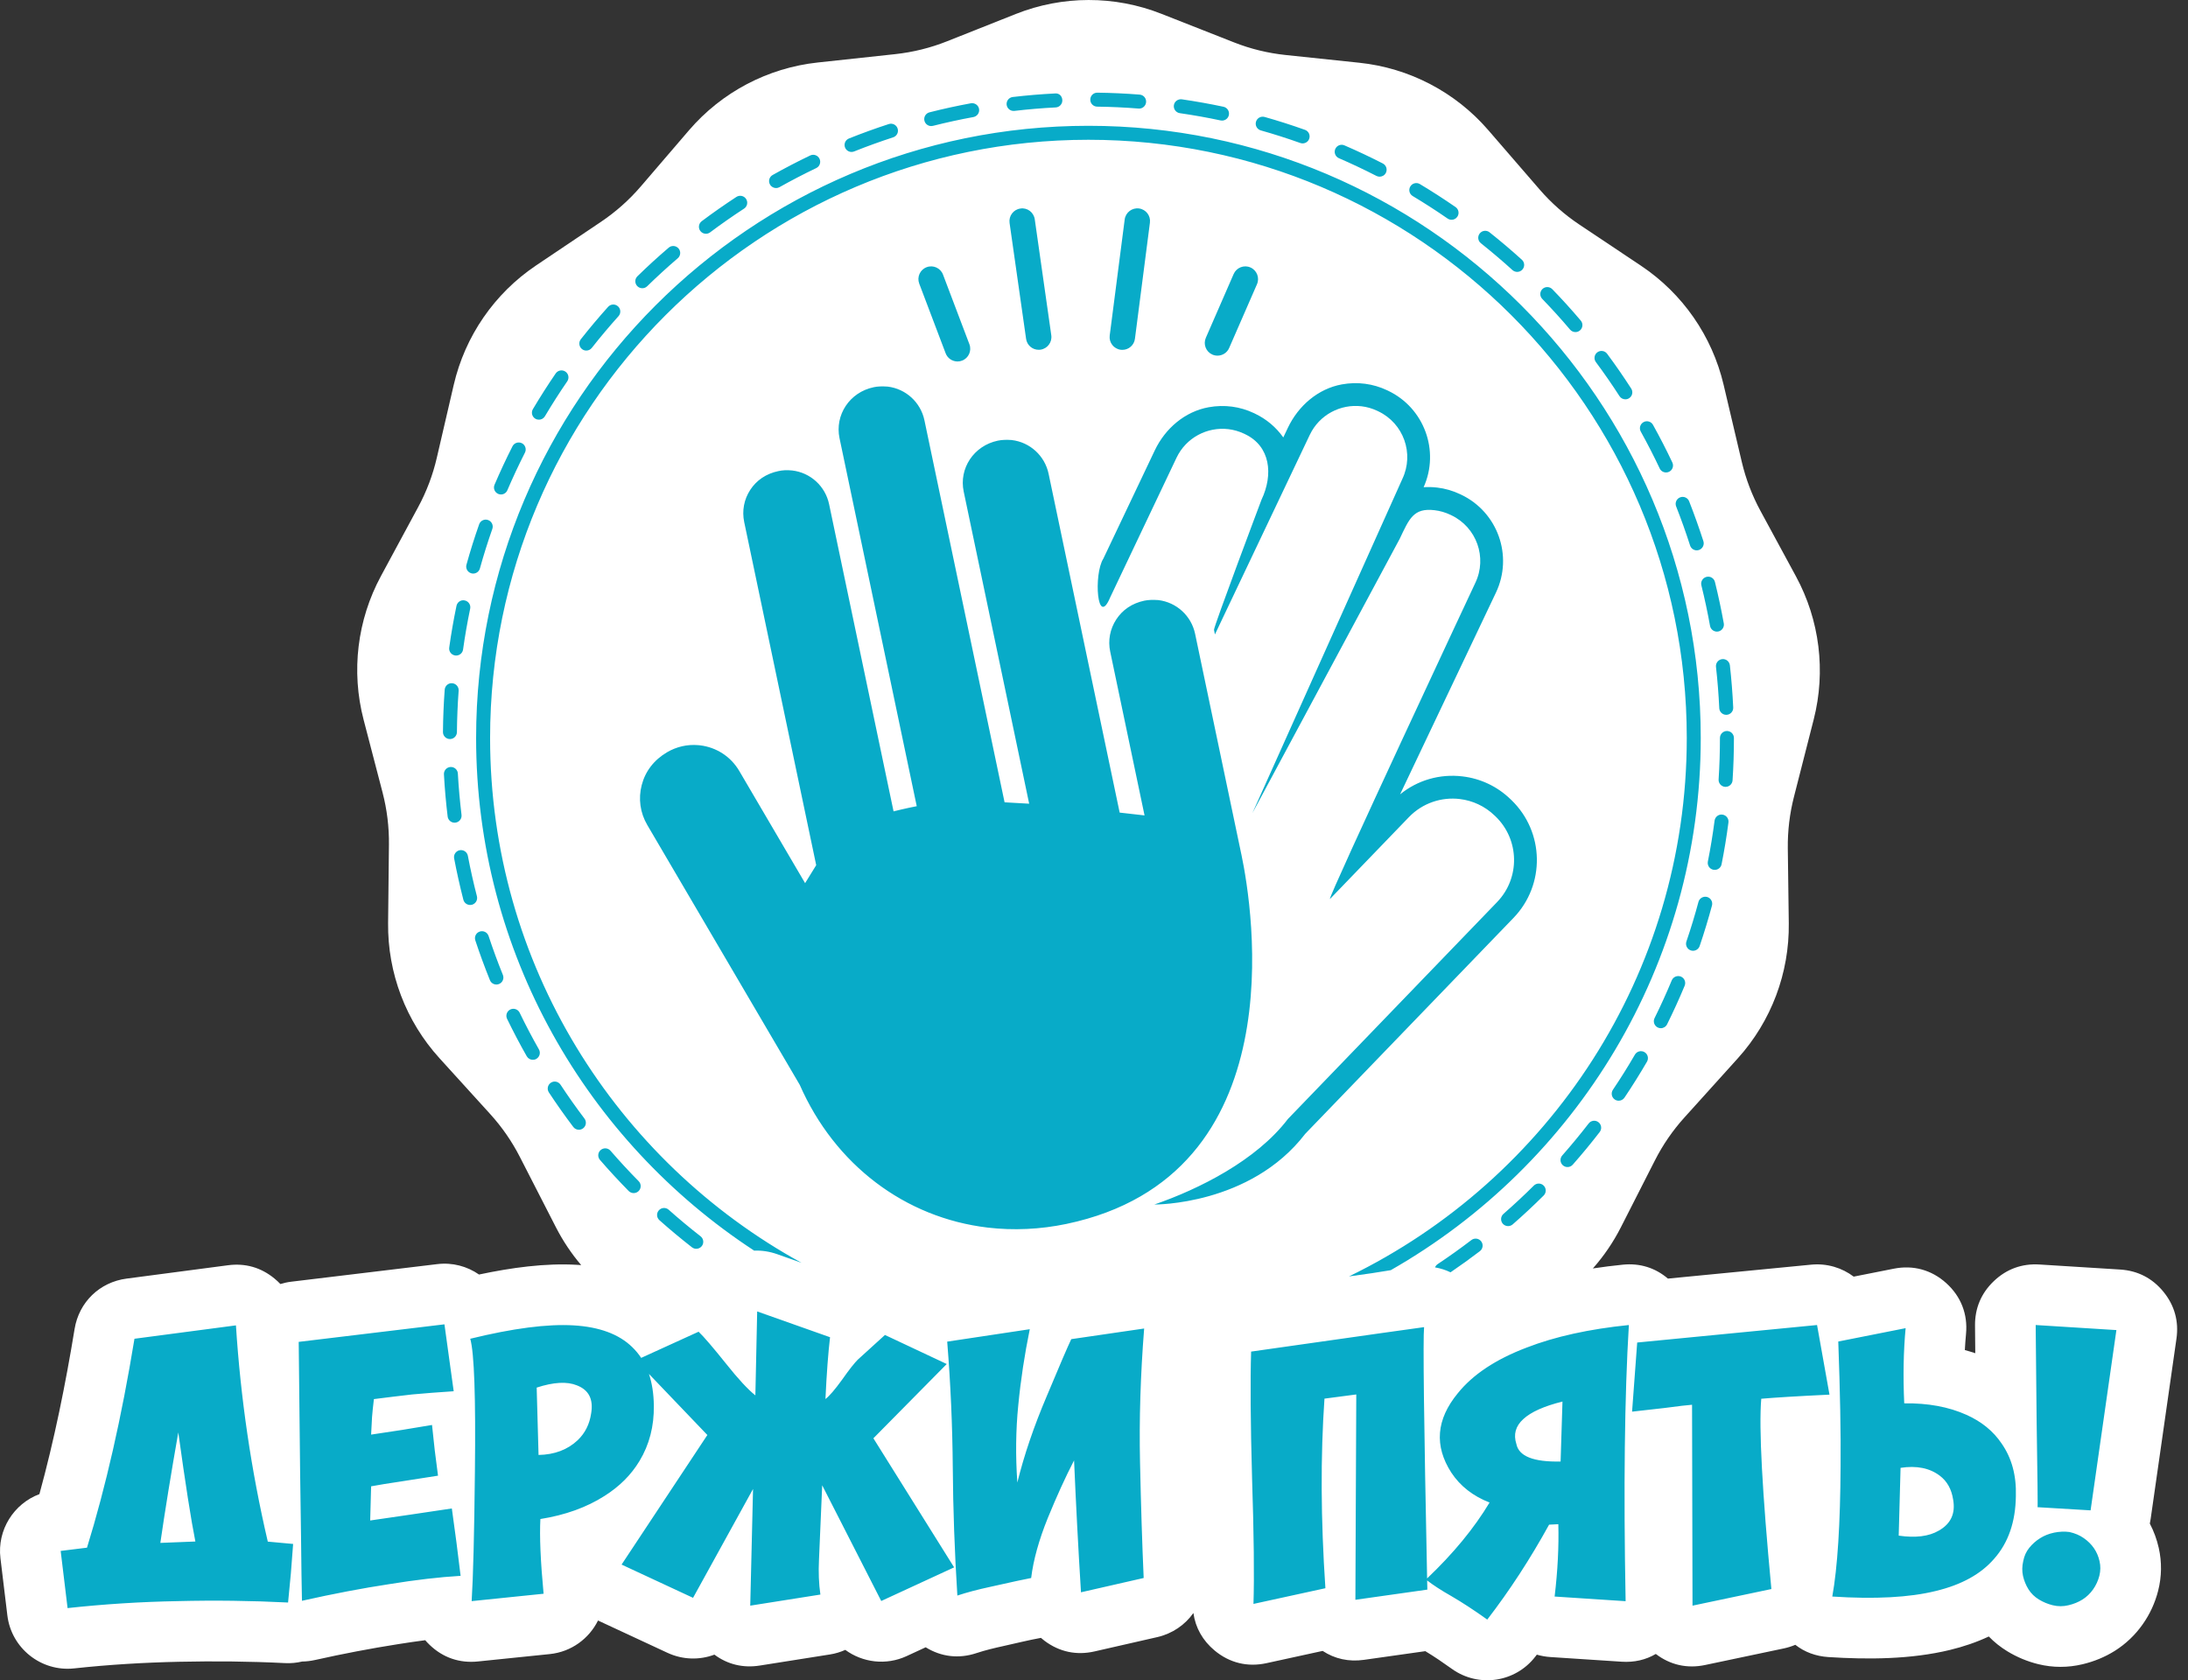 <svg width="138" height="106" viewBox="0 0 138 106" fill="none" xmlns="http://www.w3.org/2000/svg">
<rect x="0" y="0" width="138" height="106" fill="#333333" stroke="none"/>
<path fill-rule="evenodd" clip-rule="evenodd" d="M81.096 3.471L85.731 3.958C88.883 4.288 91.793 5.807 93.865 8.207L97.103 11.951C97.835 12.799 98.679 13.545 99.612 14.167L103.497 16.762C106.123 18.515 107.985 21.199 108.71 24.271L109.858 29.144C110.112 30.218 110.506 31.254 111.032 32.224L113.274 36.362C114.771 39.123 115.169 42.346 114.393 45.388L113.147 50.269C112.876 51.33 112.746 52.422 112.759 53.517L112.821 58.244C112.861 61.386 111.716 64.427 109.61 66.76L106.239 70.497C105.504 71.311 104.879 72.218 104.382 73.196L102.234 77.418C101.753 78.365 101.157 79.238 100.464 80.021C101.093 79.925 101.723 79.847 102.352 79.783C103.423 79.675 104.395 79.976 105.198 80.661L114.234 79.782C115.228 79.686 116.174 79.977 116.915 80.537L119.445 80.036C120.67 79.792 121.829 80.112 122.755 80.949C123.681 81.786 124.117 82.906 124 84.148C123.968 84.488 123.943 84.828 123.925 85.169C124.146 85.229 124.365 85.295 124.583 85.369C124.578 84.789 124.572 84.208 124.567 83.628C124.556 82.526 124.96 81.573 125.76 80.814C126.559 80.056 127.532 79.703 128.633 79.772L133.724 80.09C134.829 80.16 135.754 80.635 136.453 81.495C137.152 82.353 137.429 83.355 137.272 84.451L135.644 95.825C135.631 95.924 135.613 96.02 135.592 96.115C135.845 96.597 136.033 97.112 136.154 97.646C136.356 98.541 136.344 99.462 136.118 100.35C135.924 101.115 135.596 101.831 135.14 102.475C134.669 103.142 134.077 103.709 133.386 104.144C132.757 104.539 132.072 104.818 131.35 104.99C130.428 105.211 129.479 105.211 128.558 104.985C127.87 104.816 127.217 104.544 126.611 104.176C126.178 103.913 125.784 103.599 125.436 103.239C124.659 103.604 123.835 103.882 122.984 104.088C120.535 104.683 117.819 104.7 115.316 104.537C114.523 104.485 113.821 104.224 113.233 103.764C113.005 103.86 112.764 103.937 112.512 103.991L107.539 105.039C106.411 105.276 105.341 105.035 104.434 104.341C103.793 104.717 103.068 104.882 102.28 104.83L97.802 104.537C97.497 104.517 97.206 104.466 96.93 104.385C96.899 104.426 96.867 104.466 96.836 104.507C95.579 106.141 93.253 106.485 91.576 105.285C91.032 104.896 90.472 104.511 89.897 104.165L86.022 104.713C85.073 104.847 84.19 104.654 83.421 104.149L79.874 104.923C78.681 105.183 77.546 104.905 76.609 104.125C75.855 103.498 75.398 102.685 75.269 101.757C74.742 102.507 73.944 103.06 72.984 103.28L69.03 104.182C67.895 104.441 66.817 104.211 65.886 103.515C65.805 103.454 65.727 103.392 65.653 103.326C64.876 103.467 64.072 103.669 63.3 103.839C62.731 103.964 62.146 104.102 61.592 104.286C60.482 104.657 59.369 104.529 58.385 103.92L57.185 104.475C55.879 105.079 54.402 104.883 53.314 104.084C53.01 104.22 52.685 104.32 52.342 104.373L47.918 105.073C46.868 105.239 45.89 105.003 45.059 104.384C44.13 104.733 43.067 104.719 42.099 104.269L37.718 102.231C37.154 103.374 36.032 104.21 34.676 104.349L30.138 104.815C28.98 104.933 27.935 104.574 27.096 103.767C26.997 103.672 26.905 103.574 26.819 103.474C26.255 103.547 25.694 103.63 25.137 103.718C23.374 103.995 21.622 104.33 19.88 104.72C19.602 104.782 19.326 104.816 19.055 104.819C18.711 104.902 18.348 104.937 17.977 104.918C15.753 104.805 13.525 104.786 11.298 104.834C9.086 104.881 6.876 105.013 4.676 105.252C2.597 105.478 0.715 103.983 0.464 101.907L0.028 98.301C-0.188 96.516 0.871 94.862 2.486 94.257C3.425 90.834 4.133 87.328 4.705 83.837C4.983 82.145 6.283 80.886 7.981 80.662L14.381 79.819C15.471 79.675 16.462 79.959 17.311 80.657C17.445 80.767 17.57 80.883 17.685 81.004C17.909 80.934 18.142 80.883 18.383 80.855L27.575 79.748C28.541 79.631 29.469 79.888 30.212 80.404C32.239 79.974 34.392 79.673 36.403 79.793C36.487 79.798 36.572 79.803 36.657 79.81C36.04 79.085 35.504 78.285 35.063 77.424L32.785 72.979C32.285 72.003 31.658 71.096 30.92 70.284L27.715 66.754C25.6 64.425 24.444 61.382 24.478 58.236L24.531 53.276C24.543 52.172 24.408 51.07 24.13 49.999L22.933 45.404C22.138 42.353 22.529 39.113 24.028 36.338L26.376 31.987C26.904 31.009 27.3 29.964 27.55 28.88L28.617 24.282C29.331 21.203 31.187 18.51 33.809 16.747L37.902 13.996C38.835 13.369 39.678 12.62 40.41 11.768L43.455 8.219C45.521 5.812 48.426 4.282 51.58 3.942L56.465 3.415C57.586 3.293 58.684 3.022 59.731 2.605L64.071 0.881C67.016 -0.289 70.296 -0.293 73.244 0.868L77.826 2.672C78.874 3.086 79.974 3.354 81.096 3.471Z" fill="white"/>
<path fill-rule="evenodd" clip-rule="evenodd" d="M68.649 8.818C47.84 8.818 30.911 25.747 30.911 46.556C30.911 60.813 38.858 73.247 50.554 79.665L49.033 79.126C48.543 78.952 48.051 78.877 47.568 78.898C37.016 71.997 30.029 60.078 30.029 46.556C30.029 25.261 47.354 7.936 68.649 7.936C89.945 7.936 107.268 25.261 107.268 46.556C107.268 60.92 99.384 73.477 87.717 80.13C87.281 80.2 86.864 80.271 86.525 80.32L85.083 80.523C97.682 74.403 106.387 61.478 106.387 46.556C106.387 25.747 89.457 8.818 68.649 8.818ZM128.511 95.082C128.528 95.1 128.511 93.259 128.452 89.554C128.433 87.809 128.415 85.819 128.393 83.59L133.484 83.909L131.856 95.282C129.606 95.147 128.492 95.082 128.511 95.082ZM18.488 97.401L18.345 99.263L18.169 101.096C15.841 100.979 13.524 100.95 11.215 101.008C8.91 101.049 6.589 101.195 4.262 101.448L3.826 97.841L5.487 97.636C6.667 93.816 7.668 89.422 8.481 84.456L14.881 83.612C15.175 88.209 15.841 92.758 16.89 97.254L18.488 97.401ZM12.322 97.247C12.051 95.891 11.692 93.597 11.245 90.365C10.779 93.017 10.402 95.341 10.113 97.335L12.322 97.247ZM25.994 87.97C25.144 88.069 24.338 88.165 23.582 88.263C23.523 88.766 23.483 89.147 23.465 89.4L23.407 90.503L25.327 90.213L27.248 89.895L27.421 91.497L27.626 93.094C26.383 93.289 25.569 93.417 25.181 93.476C24.521 93.571 23.931 93.67 23.407 93.766L23.348 95.921L25.94 95.543L28.498 95.162L28.787 97.288L29.051 99.413C27.713 99.491 26.211 99.667 24.543 99.938C22.875 100.191 21.043 100.539 19.045 100.987C19.023 100.073 19.005 98.713 18.986 96.911L18.928 92.805C18.887 89.213 18.858 86.497 18.84 84.653L23.436 84.1L28.032 83.546L28.321 85.643L28.615 87.768C27.702 87.827 26.83 87.894 25.994 87.97ZM29.953 92.835C30.007 88.139 29.913 85.35 29.659 84.456C32.358 83.795 34.527 83.514 36.176 83.612C37.804 83.708 39.036 84.166 39.872 84.98C40.086 85.186 40.275 85.413 40.44 85.663L44.061 84.012C44.372 84.305 44.955 84.983 45.809 86.05C46.564 86.999 47.177 87.659 47.642 88.029L47.756 82.733L52.352 84.36C52.239 85.313 52.139 86.611 52.062 88.26C52.315 88.066 52.663 87.659 53.111 87.04C53.575 86.38 53.906 85.962 54.1 85.786C53.535 86.292 54.107 85.767 55.815 84.217L59.712 86.05L55.086 90.735L60.177 98.878L55.581 101L51.857 93.7L51.655 98.383C51.615 99.179 51.645 99.916 51.743 100.594L47.319 101.294L47.495 93.934L43.712 100.8L39.204 98.703L44.614 90.528L40.929 86.675C41.127 87.26 41.23 87.926 41.238 88.674C41.257 89.972 40.956 91.137 40.336 92.164C39.813 93.036 39.076 93.773 38.127 94.373C37.001 95.092 35.653 95.58 34.083 95.829C34.025 96.918 34.091 98.486 34.285 100.542L29.748 101.008C29.843 99.494 29.913 96.771 29.953 92.835ZM33.967 91.787C34.975 91.768 35.799 91.457 36.437 90.855C36.902 90.408 37.184 89.847 37.284 89.169C37.437 88.275 37.137 87.684 36.382 87.395C35.759 87.142 34.916 87.19 33.849 87.538L33.967 91.787ZM64.949 83.854C64.62 85.463 64.377 87.058 64.224 88.648C64.066 90.217 64.048 91.844 64.165 93.527C64.591 91.8 65.21 89.979 66.028 88.058C66.822 86.156 67.336 84.965 67.566 84.481L72.163 83.81C71.932 86.739 71.844 89.55 71.903 92.248C71.961 94.982 72.039 97.416 72.133 99.549L68.179 100.451C68.002 97.599 67.859 94.829 67.743 92.13C67.201 93.179 66.647 94.392 66.085 95.767C65.521 97.163 65.173 98.424 65.037 99.549C64.707 99.608 63.854 99.795 62.475 100.103C61.661 100.278 60.966 100.462 60.382 100.657C60.207 97.885 60.111 95.191 60.093 92.574C60.071 89.957 59.958 87.314 59.741 84.638L64.949 83.854ZM78.91 85.266C86.143 84.236 89.782 83.723 89.819 83.723C89.744 84.424 89.808 89.709 90.01 99.575C91.661 98.007 92.975 96.41 93.949 94.788C92.901 94.381 92.098 93.751 91.534 92.897C90.449 91.211 90.585 89.543 91.945 87.894C92.894 86.713 94.338 85.754 96.277 85.017C98.081 84.316 100.233 83.844 102.735 83.59C102.464 88.051 102.395 93.857 102.53 101.012L98.052 100.719C98.246 99.092 98.323 97.57 98.286 96.155L97.703 96.184C96.519 98.336 95.222 100.33 93.803 102.173C92.99 101.591 92.234 101.096 91.534 100.689C90.899 100.329 90.394 99.998 90.012 99.704L90.025 100.282L85.486 100.924L85.542 87.97C85.057 88.029 84.391 88.117 83.536 88.234C83.284 91.863 83.302 95.847 83.595 100.194L79.058 101.184C79.112 99.494 79.087 96.848 78.969 93.237C78.871 89.749 78.853 87.087 78.91 85.266ZM98.547 88.418C97.384 88.707 96.559 89.077 96.076 89.525C95.588 89.968 95.445 90.493 95.639 91.093C95.793 91.871 96.724 92.238 98.429 92.201L98.547 88.418ZM115.388 87.982C113.391 88.076 111.957 88.165 111.085 88.241C110.927 90.082 111.144 94.084 111.723 100.246L106.749 101.294L106.72 88.62C106.449 88.638 105.865 88.707 104.975 88.825C104.161 88.919 103.483 88.997 102.937 89.055L103.26 84.694L114.604 83.59L115.388 87.982ZM116.088 92.487C116.107 90.412 116.059 87.795 115.942 84.631L120.19 83.788C120.055 85.222 120.025 86.805 120.102 88.531C121.598 88.509 122.906 88.751 124.031 89.257C124.98 89.682 125.717 90.284 126.241 91.06C126.879 91.973 127.183 93.076 127.143 94.378C127.124 96.005 126.667 97.325 125.776 98.333C124.94 99.304 123.708 99.982 122.081 100.371C120.432 100.778 118.262 100.894 115.565 100.719C115.893 98.897 116.07 96.152 116.088 92.487ZM119.754 96.877C120.82 97.031 121.664 96.925 122.286 96.558C123.042 96.13 123.342 95.481 123.188 94.609C123.089 93.949 122.806 93.443 122.342 93.094C121.704 92.611 120.879 92.446 119.871 92.6L119.754 96.877ZM129.47 101.268C129.159 101.192 128.869 101.071 128.598 100.906C128.327 100.741 128.107 100.528 127.942 100.268C127.777 100.004 127.663 99.721 127.594 99.421C127.528 99.12 127.532 98.806 127.609 98.479C127.668 98.168 127.792 97.889 127.986 97.647C128.181 97.406 128.408 97.204 128.671 97.039C128.932 96.874 129.228 96.756 129.558 96.687C129.888 96.621 130.207 96.606 130.519 96.647C130.867 96.724 131.171 96.852 131.435 97.039C131.695 97.222 131.908 97.434 132.073 97.676C132.238 97.919 132.355 98.19 132.421 98.49C132.491 98.791 132.487 99.099 132.41 99.407C132.329 99.718 132.201 100.004 132.014 100.268C131.831 100.528 131.607 100.741 131.347 100.906C131.084 101.071 130.79 101.192 130.46 101.268C130.13 101.349 129.8 101.349 129.47 101.268ZM60.393 22.804C60.487 22.804 60.583 22.787 60.676 22.751C61.092 22.595 61.299 22.132 61.142 21.717L59.477 17.323C59.321 16.908 58.856 16.699 58.443 16.857C58.028 17.014 57.82 17.477 57.977 17.892L59.642 22.286C59.762 22.606 60.068 22.804 60.393 22.804ZM65.51 22.067C65.547 22.067 65.586 22.065 65.624 22.06C66.063 21.997 66.368 21.591 66.306 21.151L65.264 13.837C65.202 13.398 64.795 13.084 64.357 13.156C63.918 13.217 63.613 13.624 63.675 14.063L64.717 21.378C64.774 21.778 65.117 22.067 65.51 22.067ZM70.788 22.071C71.186 22.071 71.531 21.777 71.582 21.371L72.527 14.047C72.585 13.609 72.275 13.207 71.835 13.15C71.403 13.093 70.994 13.402 70.936 13.843L69.991 21.166C69.934 21.605 70.244 22.008 70.684 22.065C70.719 22.069 70.753 22.071 70.788 22.071ZM76.788 22.436C77.098 22.436 77.393 22.256 77.524 21.954L79.281 17.928C79.457 17.521 79.271 17.049 78.865 16.872C78.461 16.693 77.986 16.88 77.808 17.287L76.053 21.312C75.876 21.719 76.061 22.192 76.468 22.37C76.573 22.415 76.681 22.436 76.788 22.436ZM95.323 50.469L95.267 50.416C94.434 49.612 93.386 49.115 92.239 48.979C90.805 48.808 89.404 49.218 88.305 50.113L94.352 37.384C95.45 35.07 94.465 32.303 92.151 31.204L92.092 31.176C91.635 30.959 91.15 30.818 90.65 30.759C90.361 30.725 90.073 30.717 89.79 30.736C90.818 28.445 89.827 25.732 87.547 24.649L87.489 24.621C86.606 24.203 85.623 24.069 84.63 24.25C83.125 24.524 81.886 25.603 81.229 26.985L80.939 27.596C80.486 26.954 79.873 26.436 79.145 26.09L79.086 26.062C78.207 25.645 77.226 25.512 76.236 25.69C74.731 25.961 73.49 27.032 72.834 28.412L69.588 35.245C68.964 36.22 69.198 39.665 70.026 37.675L74.204 28.879C74.809 27.606 76.146 26.916 77.474 27.073C77.81 27.113 78.146 27.209 78.469 27.361L78.528 27.39C80.124 28.148 80.322 29.931 79.564 31.528C79.564 31.528 76.533 39.575 76.568 39.737L76.628 40.023L82.607 27.438C83.212 26.164 84.548 25.474 85.876 25.631C86.212 25.671 86.549 25.767 86.871 25.919L86.93 25.948C88.528 26.706 89.207 28.616 88.448 30.214L78.991 51.295L88.281 33.992C88.885 32.72 89.153 32.029 90.48 32.187C90.817 32.227 91.152 32.321 91.476 32.475L91.534 32.503C93.132 33.261 93.811 35.17 93.053 36.766C93.053 36.765 83.748 56.628 83.878 56.719L88.863 51.548C89.727 50.654 90.922 50.27 92.069 50.407C92.869 50.502 93.644 50.849 94.269 51.451L94.325 51.504C95.844 52.97 95.888 55.39 94.422 56.91L81.23 70.592C79.243 73.207 75.618 75.019 72.807 75.988C72.807 75.988 78.857 76.049 82.322 71.529L95.459 57.906C97.476 55.816 97.415 52.486 95.323 50.469ZM44.15 47.019L44.034 47.008C43.35 46.95 42.673 47.105 42.077 47.453C41.244 47.942 40.698 48.663 40.475 49.523C40.25 50.382 40.374 51.277 40.825 52.045L50.441 68.437C52.651 73.476 57.071 76.823 62.291 77.443C63.92 77.634 65.603 77.559 67.261 77.212C81.777 74.166 79.002 57.27 78.298 53.912L78.289 53.874L75.377 39.986C75.138 38.848 74.203 37.992 73.05 37.856C72.728 37.834 72.434 37.84 72.176 37.894C71.406 38.056 70.799 38.47 70.404 39.077C70.009 39.68 69.873 40.403 70.022 41.109L72.188 51.441L70.619 51.263L66.137 29.89C65.898 28.753 64.963 27.896 63.81 27.76C63.494 27.735 63.194 27.745 62.935 27.799C61.413 28.118 60.474 29.555 60.782 31.013L64.911 50.702L63.36 50.614L58.306 26.518C58.068 25.381 57.133 24.524 55.979 24.388C55.618 24.365 55.362 24.373 55.104 24.428C53.583 24.746 52.644 26.182 52.95 27.643L57.82 50.859L57.331 50.959C57.171 50.992 57.011 51.027 56.856 51.065L56.358 51.185L52.293 31.81C52.055 30.673 51.121 29.817 49.967 29.681C49.609 29.644 49.35 29.665 49.093 29.72C48.321 29.882 47.715 30.297 47.321 30.901C46.924 31.506 46.79 32.228 46.938 32.934L51.479 54.58L50.779 55.715L46.628 48.639C46.097 47.734 45.193 47.144 44.15 47.019ZM71.847 6.85C71.835 6.85 71.823 6.849 71.812 6.848C70.954 6.78 70.075 6.739 69.2 6.728C68.957 6.725 68.761 6.525 68.766 6.281C68.769 6.039 68.965 5.846 69.206 5.846C69.207 5.846 69.21 5.846 69.212 5.846C70.106 5.858 71.003 5.899 71.881 5.969C72.124 5.988 72.306 6.2 72.286 6.443C72.268 6.674 72.074 6.85 71.847 6.85ZM63.928 6.998C63.708 6.998 63.517 6.833 63.49 6.608C63.463 6.366 63.636 6.147 63.878 6.119C64.762 6.016 65.656 5.94 66.54 5.896C66.818 5.87 66.991 6.073 67.002 6.315C67.014 6.557 66.827 6.766 66.585 6.777C65.721 6.82 64.844 6.894 63.98 6.996C63.962 6.998 63.945 6.998 63.928 6.998ZM77.076 7.607C77.046 7.607 77.013 7.604 76.983 7.598C76.141 7.417 75.275 7.264 74.411 7.139C74.17 7.103 74.002 6.879 74.038 6.638C74.073 6.397 74.3 6.235 74.537 6.265C75.421 6.394 76.305 6.552 77.168 6.735C77.405 6.787 77.557 7.021 77.506 7.26C77.463 7.466 77.279 7.607 77.076 7.607ZM58.733 7.953C58.536 7.953 58.357 7.821 58.306 7.621C58.246 7.385 58.389 7.146 58.625 7.086C59.49 6.866 60.369 6.675 61.237 6.515C61.478 6.478 61.706 6.629 61.75 6.869C61.794 7.108 61.635 7.338 61.395 7.384C60.546 7.539 59.688 7.726 58.841 7.94C58.805 7.949 58.769 7.953 58.733 7.953ZM82.159 9.046C82.11 9.046 82.059 9.039 82.011 9.021C81.189 8.728 80.35 8.461 79.521 8.226C79.286 8.159 79.15 7.916 79.216 7.682C79.283 7.448 79.526 7.312 79.761 7.378C80.61 7.618 81.466 7.891 82.306 8.191C82.536 8.272 82.656 8.525 82.573 8.754C82.51 8.934 82.34 9.046 82.159 9.046ZM53.708 9.586C53.533 9.586 53.368 9.48 53.299 9.308C53.209 9.083 53.318 8.827 53.545 8.736C54.372 8.405 55.218 8.099 56.059 7.826C56.291 7.75 56.541 7.879 56.614 8.109C56.689 8.341 56.563 8.59 56.331 8.664C55.508 8.932 54.682 9.23 53.872 9.554C53.818 9.575 53.763 9.586 53.708 9.586ZM87.015 11.146C86.947 11.146 86.878 11.131 86.814 11.098C86.041 10.702 85.244 10.325 84.447 9.98C84.224 9.884 84.121 9.623 84.217 9.401C84.313 9.177 84.573 9.072 84.796 9.171C85.612 9.524 86.426 9.907 87.216 10.313C87.433 10.425 87.519 10.69 87.407 10.908C87.33 11.059 87.174 11.146 87.015 11.146ZM48.948 11.864C48.793 11.864 48.644 11.783 48.564 11.639C48.444 11.427 48.519 11.159 48.731 11.04C49.506 10.604 50.302 10.19 51.1 9.808C51.319 9.703 51.583 9.796 51.688 10.017C51.793 10.235 51.7 10.499 51.481 10.604C50.701 10.977 49.921 11.382 49.163 11.807C49.095 11.846 49.02 11.864 48.948 11.864ZM91.553 13.864C91.466 13.864 91.377 13.84 91.302 13.787C90.582 13.289 89.841 12.812 89.102 12.368C88.892 12.243 88.824 11.973 88.95 11.764C89.076 11.554 89.349 11.487 89.555 11.613C90.311 12.066 91.067 12.554 91.802 13.061C92.004 13.2 92.053 13.475 91.914 13.675C91.829 13.799 91.691 13.866 91.553 13.864ZM44.523 14.747C44.389 14.747 44.257 14.686 44.17 14.571C44.024 14.376 44.064 14.1 44.259 13.954C44.966 13.423 45.703 12.909 46.447 12.422C46.653 12.291 46.924 12.347 47.057 12.551C47.19 12.755 47.133 13.028 46.93 13.161C46.2 13.636 45.479 14.141 44.786 14.66C44.709 14.719 44.615 14.747 44.523 14.747ZM95.691 17.153C95.586 17.153 95.478 17.114 95.394 17.039C94.75 16.454 94.08 15.886 93.402 15.345C93.21 15.194 93.178 14.918 93.329 14.727C93.483 14.534 93.76 14.505 93.948 14.656C94.643 15.207 95.329 15.79 95.987 16.386C96.167 16.549 96.181 16.827 96.017 17.008C95.93 17.104 95.811 17.153 95.691 17.153ZM40.511 18.183C40.396 18.183 40.282 18.139 40.195 18.051C40.025 17.876 40.028 17.598 40.203 17.429C40.829 16.815 41.493 16.208 42.175 15.625C42.356 15.467 42.637 15.488 42.795 15.672C42.954 15.856 42.932 16.135 42.747 16.294C42.081 16.864 41.432 17.458 40.819 18.058C40.732 18.143 40.621 18.184 40.511 18.183ZM99.364 20.95C99.239 20.95 99.115 20.897 99.027 20.794C98.468 20.132 97.877 19.481 97.272 18.857C97.103 18.683 97.108 18.404 97.282 18.234C97.458 18.064 97.736 18.07 97.906 18.244C98.525 18.881 99.128 19.548 99.701 20.224C99.858 20.41 99.835 20.689 99.649 20.846C99.567 20.916 99.465 20.95 99.364 20.95ZM36.979 22.116C36.883 22.116 36.788 22.086 36.707 22.022C36.516 21.87 36.482 21.594 36.632 21.403C37.186 20.701 37.765 20.012 38.354 19.357C38.517 19.175 38.796 19.162 38.976 19.324C39.158 19.486 39.173 19.765 39.01 19.946C38.433 20.588 37.866 21.262 37.325 21.948C37.239 22.06 37.109 22.116 36.979 22.116ZM102.512 25.191C102.367 25.191 102.226 25.12 102.142 24.989C101.677 24.266 101.175 23.543 100.654 22.842C100.509 22.646 100.551 22.37 100.747 22.225C100.942 22.081 101.218 22.122 101.362 22.316C101.895 23.033 102.406 23.772 102.882 24.512C103.015 24.717 102.956 24.989 102.751 25.121C102.678 25.17 102.594 25.192 102.512 25.191ZM33.99 26.476C33.913 26.476 33.835 26.457 33.765 26.415C33.556 26.291 33.486 26.021 33.61 25.812C34.063 25.05 34.546 24.291 35.05 23.556C35.187 23.358 35.462 23.306 35.663 23.444C35.863 23.581 35.914 23.855 35.777 24.057C35.284 24.773 34.811 25.516 34.368 26.261C34.286 26.399 34.139 26.477 33.99 26.476ZM105.079 29.805C104.914 29.805 104.754 29.714 104.68 29.554C104.312 28.772 103.909 27.992 103.488 27.23C103.368 27.018 103.445 26.75 103.658 26.631C103.869 26.513 104.138 26.588 104.256 26.801C104.69 27.58 105.1 28.379 105.477 29.177C105.581 29.397 105.487 29.66 105.267 29.764C105.206 29.792 105.142 29.806 105.079 29.805ZM31.596 31.194C31.539 31.194 31.479 31.183 31.423 31.158C31.199 31.062 31.095 30.803 31.191 30.58C31.541 29.763 31.921 28.947 32.323 28.155C32.433 27.937 32.698 27.853 32.917 27.961C33.132 28.071 33.219 28.338 33.109 28.555C32.716 29.329 32.343 30.128 32.001 30.925C31.931 31.094 31.768 31.194 31.596 31.194ZM107.016 34.719C106.828 34.719 106.655 34.6 106.595 34.411C106.33 33.583 106.033 32.754 105.717 31.949C105.627 31.722 105.738 31.466 105.964 31.377C106.192 31.287 106.448 31.399 106.536 31.624C106.861 32.45 107.162 33.296 107.436 34.143C107.509 34.374 107.381 34.622 107.15 34.698C107.104 34.71 107.059 34.719 107.016 34.719ZM29.844 36.184C29.805 36.184 29.767 36.178 29.727 36.167C29.492 36.102 29.355 35.859 29.42 35.625C29.657 34.768 29.927 33.91 30.221 33.075C30.301 32.846 30.554 32.724 30.782 32.806C31.011 32.886 31.133 33.138 31.052 33.367C30.765 34.184 30.501 35.023 30.269 35.86C30.214 36.056 30.038 36.184 29.844 36.184ZM108.288 39.846C108.079 39.846 107.893 39.696 107.854 39.483C107.701 38.629 107.516 37.768 107.308 36.926C107.249 36.691 107.393 36.452 107.63 36.393C107.869 36.331 108.106 36.479 108.164 36.715C108.377 37.574 108.564 38.454 108.722 39.327C108.765 39.567 108.605 39.795 108.367 39.839C108.34 39.843 108.312 39.846 108.288 39.846ZM28.77 41.355C28.749 41.355 28.728 41.353 28.708 41.351C28.466 41.317 28.299 41.095 28.333 40.854C28.456 39.972 28.61 39.087 28.791 38.22C28.842 37.982 29.071 37.825 29.313 37.879C29.551 37.93 29.705 38.162 29.654 38.401C29.478 39.248 29.326 40.115 29.206 40.977C29.174 41.197 28.986 41.355 28.77 41.355ZM108.875 45.095C108.642 45.095 108.447 44.911 108.436 44.676C108.395 43.806 108.326 42.931 108.229 42.069C108.203 41.827 108.376 41.61 108.618 41.582C108.857 41.552 109.078 41.728 109.106 41.971C109.204 42.851 109.275 43.746 109.316 44.633C109.329 44.877 109.139 45.083 108.897 45.095C108.889 45.095 108.883 45.095 108.875 45.095ZM28.378 46.624H28.376C28.131 46.622 27.936 46.422 27.938 46.18C27.945 45.295 27.983 44.397 28.048 43.51C28.066 43.267 28.275 43.08 28.52 43.103C28.763 43.121 28.945 43.333 28.927 43.576C28.863 44.442 28.827 45.321 28.819 46.187C28.816 46.429 28.62 46.624 28.378 46.624ZM108.837 49.639C108.826 49.639 108.817 49.639 108.807 49.639C108.564 49.623 108.379 49.413 108.395 49.17C108.451 48.31 108.479 47.43 108.479 46.556C108.48 46.313 108.678 46.115 108.921 46.115C109.165 46.115 109.361 46.313 109.361 46.556C109.361 47.448 109.333 48.348 109.275 49.227C109.26 49.459 109.066 49.639 108.837 49.639ZM28.671 51.9C28.452 51.9 28.262 51.736 28.234 51.512C28.128 50.637 28.048 49.742 28 48.85C27.986 48.608 28.172 48.4 28.415 48.386C28.656 48.372 28.867 48.559 28.878 48.802C28.927 49.674 29.006 50.55 29.109 51.406C29.138 51.647 28.967 51.867 28.725 51.896C28.707 51.898 28.689 51.9 28.671 51.9ZM108.15 54.877C108.121 54.877 108.092 54.875 108.063 54.869C107.825 54.822 107.67 54.589 107.717 54.351C107.886 53.505 108.028 52.636 108.141 51.771C108.173 51.53 108.397 51.355 108.635 51.391C108.877 51.422 109.047 51.644 109.015 51.885C108.901 52.77 108.754 53.658 108.582 54.522C108.541 54.732 108.356 54.877 108.15 54.877ZM29.652 57.091C29.456 57.091 29.277 56.959 29.225 56.761C29.006 55.906 28.809 55.028 28.643 54.152C28.598 53.913 28.756 53.682 28.994 53.637C29.23 53.593 29.464 53.748 29.509 53.989C29.671 54.846 29.863 55.703 30.08 56.54C30.14 56.776 29.999 57.016 29.762 57.078C29.726 57.087 29.688 57.091 29.652 57.091ZM106.782 59.98C106.734 59.98 106.686 59.973 106.64 59.957C106.409 59.878 106.286 59.628 106.363 59.398C106.644 58.578 106.899 57.736 107.124 56.897C107.187 56.661 107.432 56.527 107.664 56.584C107.9 56.648 108.039 56.889 107.977 57.124C107.746 57.983 107.484 58.844 107.199 59.682C107.136 59.865 106.965 59.98 106.782 59.98ZM31.308 62.11C31.135 62.11 30.969 62.006 30.9 61.834C30.569 61.014 30.258 60.17 29.979 59.325C29.902 59.093 30.027 58.845 30.258 58.768C30.494 58.691 30.739 58.818 30.816 59.049C31.089 59.875 31.393 60.702 31.717 61.503C31.809 61.728 31.7 61.986 31.474 62.077C31.42 62.099 31.364 62.11 31.308 62.11ZM104.75 64.865C104.683 64.865 104.618 64.85 104.555 64.819C104.337 64.711 104.247 64.446 104.355 64.23C104.741 63.45 105.105 62.649 105.44 61.846C105.534 61.622 105.791 61.519 106.017 61.608C106.242 61.703 106.347 61.96 106.254 62.185C105.913 63.006 105.539 63.825 105.145 64.62C105.067 64.775 104.911 64.866 104.75 64.865ZM33.607 66.859C33.454 66.859 33.306 66.78 33.224 66.637C32.785 65.867 32.369 65.072 31.982 64.274C31.876 64.054 31.969 63.79 32.187 63.684C32.407 63.579 32.672 63.67 32.776 63.889C33.153 64.67 33.563 65.448 33.99 66.201C34.111 66.413 34.037 66.681 33.825 66.802C33.757 66.842 33.681 66.859 33.607 66.859ZM102.093 69.439C102.009 69.439 101.923 69.415 101.847 69.364C101.645 69.228 101.592 68.954 101.727 68.751C102.215 68.027 102.682 67.281 103.115 66.534C103.237 66.322 103.508 66.252 103.718 66.373C103.929 66.495 104 66.766 103.878 66.976C103.433 67.74 102.957 68.503 102.459 69.243C102.375 69.371 102.235 69.439 102.093 69.439ZM36.51 71.271C36.379 71.271 36.245 71.211 36.159 71.096C35.622 70.386 35.103 69.652 34.617 68.913C34.485 68.712 34.541 68.438 34.745 68.304C34.944 68.17 35.22 68.226 35.354 68.43C35.829 69.151 36.336 69.87 36.862 70.564C37.01 70.758 36.971 71.035 36.777 71.181C36.697 71.241 36.604 71.271 36.51 71.271ZM98.865 73.624C98.76 73.624 98.657 73.588 98.573 73.515C98.39 73.353 98.372 73.076 98.533 72.893C99.109 72.238 99.67 71.56 100.199 70.875C100.348 70.68 100.627 70.647 100.816 70.795C101.009 70.943 101.044 71.22 100.896 71.413C100.357 72.113 99.784 72.808 99.195 73.475C99.108 73.574 98.986 73.625 98.865 73.624ZM39.967 75.267C39.854 75.267 39.74 75.223 39.653 75.137C39.029 74.501 38.418 73.842 37.84 73.173C37.681 72.988 37.7 72.71 37.885 72.551C38.069 72.393 38.346 72.411 38.506 72.596C39.073 73.249 39.669 73.896 40.282 74.516C40.453 74.69 40.451 74.969 40.277 75.141C40.191 75.225 40.08 75.267 39.967 75.267ZM95.117 77.35C94.994 77.35 94.872 77.3 94.784 77.2C94.625 77.016 94.643 76.737 94.827 76.578C95.481 76.006 96.125 75.407 96.74 74.794C96.913 74.623 97.192 74.623 97.363 74.796C97.534 74.969 97.534 75.248 97.362 75.419C96.734 76.044 96.075 76.659 95.407 77.242C95.324 77.313 95.22 77.35 95.117 77.35ZM43.915 78.781C43.822 78.781 43.725 78.751 43.644 78.688C42.945 78.142 42.253 77.567 41.59 76.976C41.408 76.814 41.392 76.536 41.554 76.355C41.715 76.172 41.996 76.155 42.177 76.319C42.825 76.896 43.502 77.459 44.186 77.992C44.378 78.142 44.413 78.42 44.263 78.612C44.176 78.723 44.047 78.781 43.915 78.781ZM90.509 79.954C90.541 79.873 90.597 79.8 90.674 79.749C91.401 79.264 92.117 78.754 92.802 78.23C92.996 78.082 93.272 78.118 93.422 78.313C93.568 78.506 93.532 78.783 93.338 78.931C92.739 79.388 92.117 79.836 91.487 80.265C91.181 80.117 90.854 80.013 90.509 79.954Z" fill="#08ABC8"/>
</svg>
